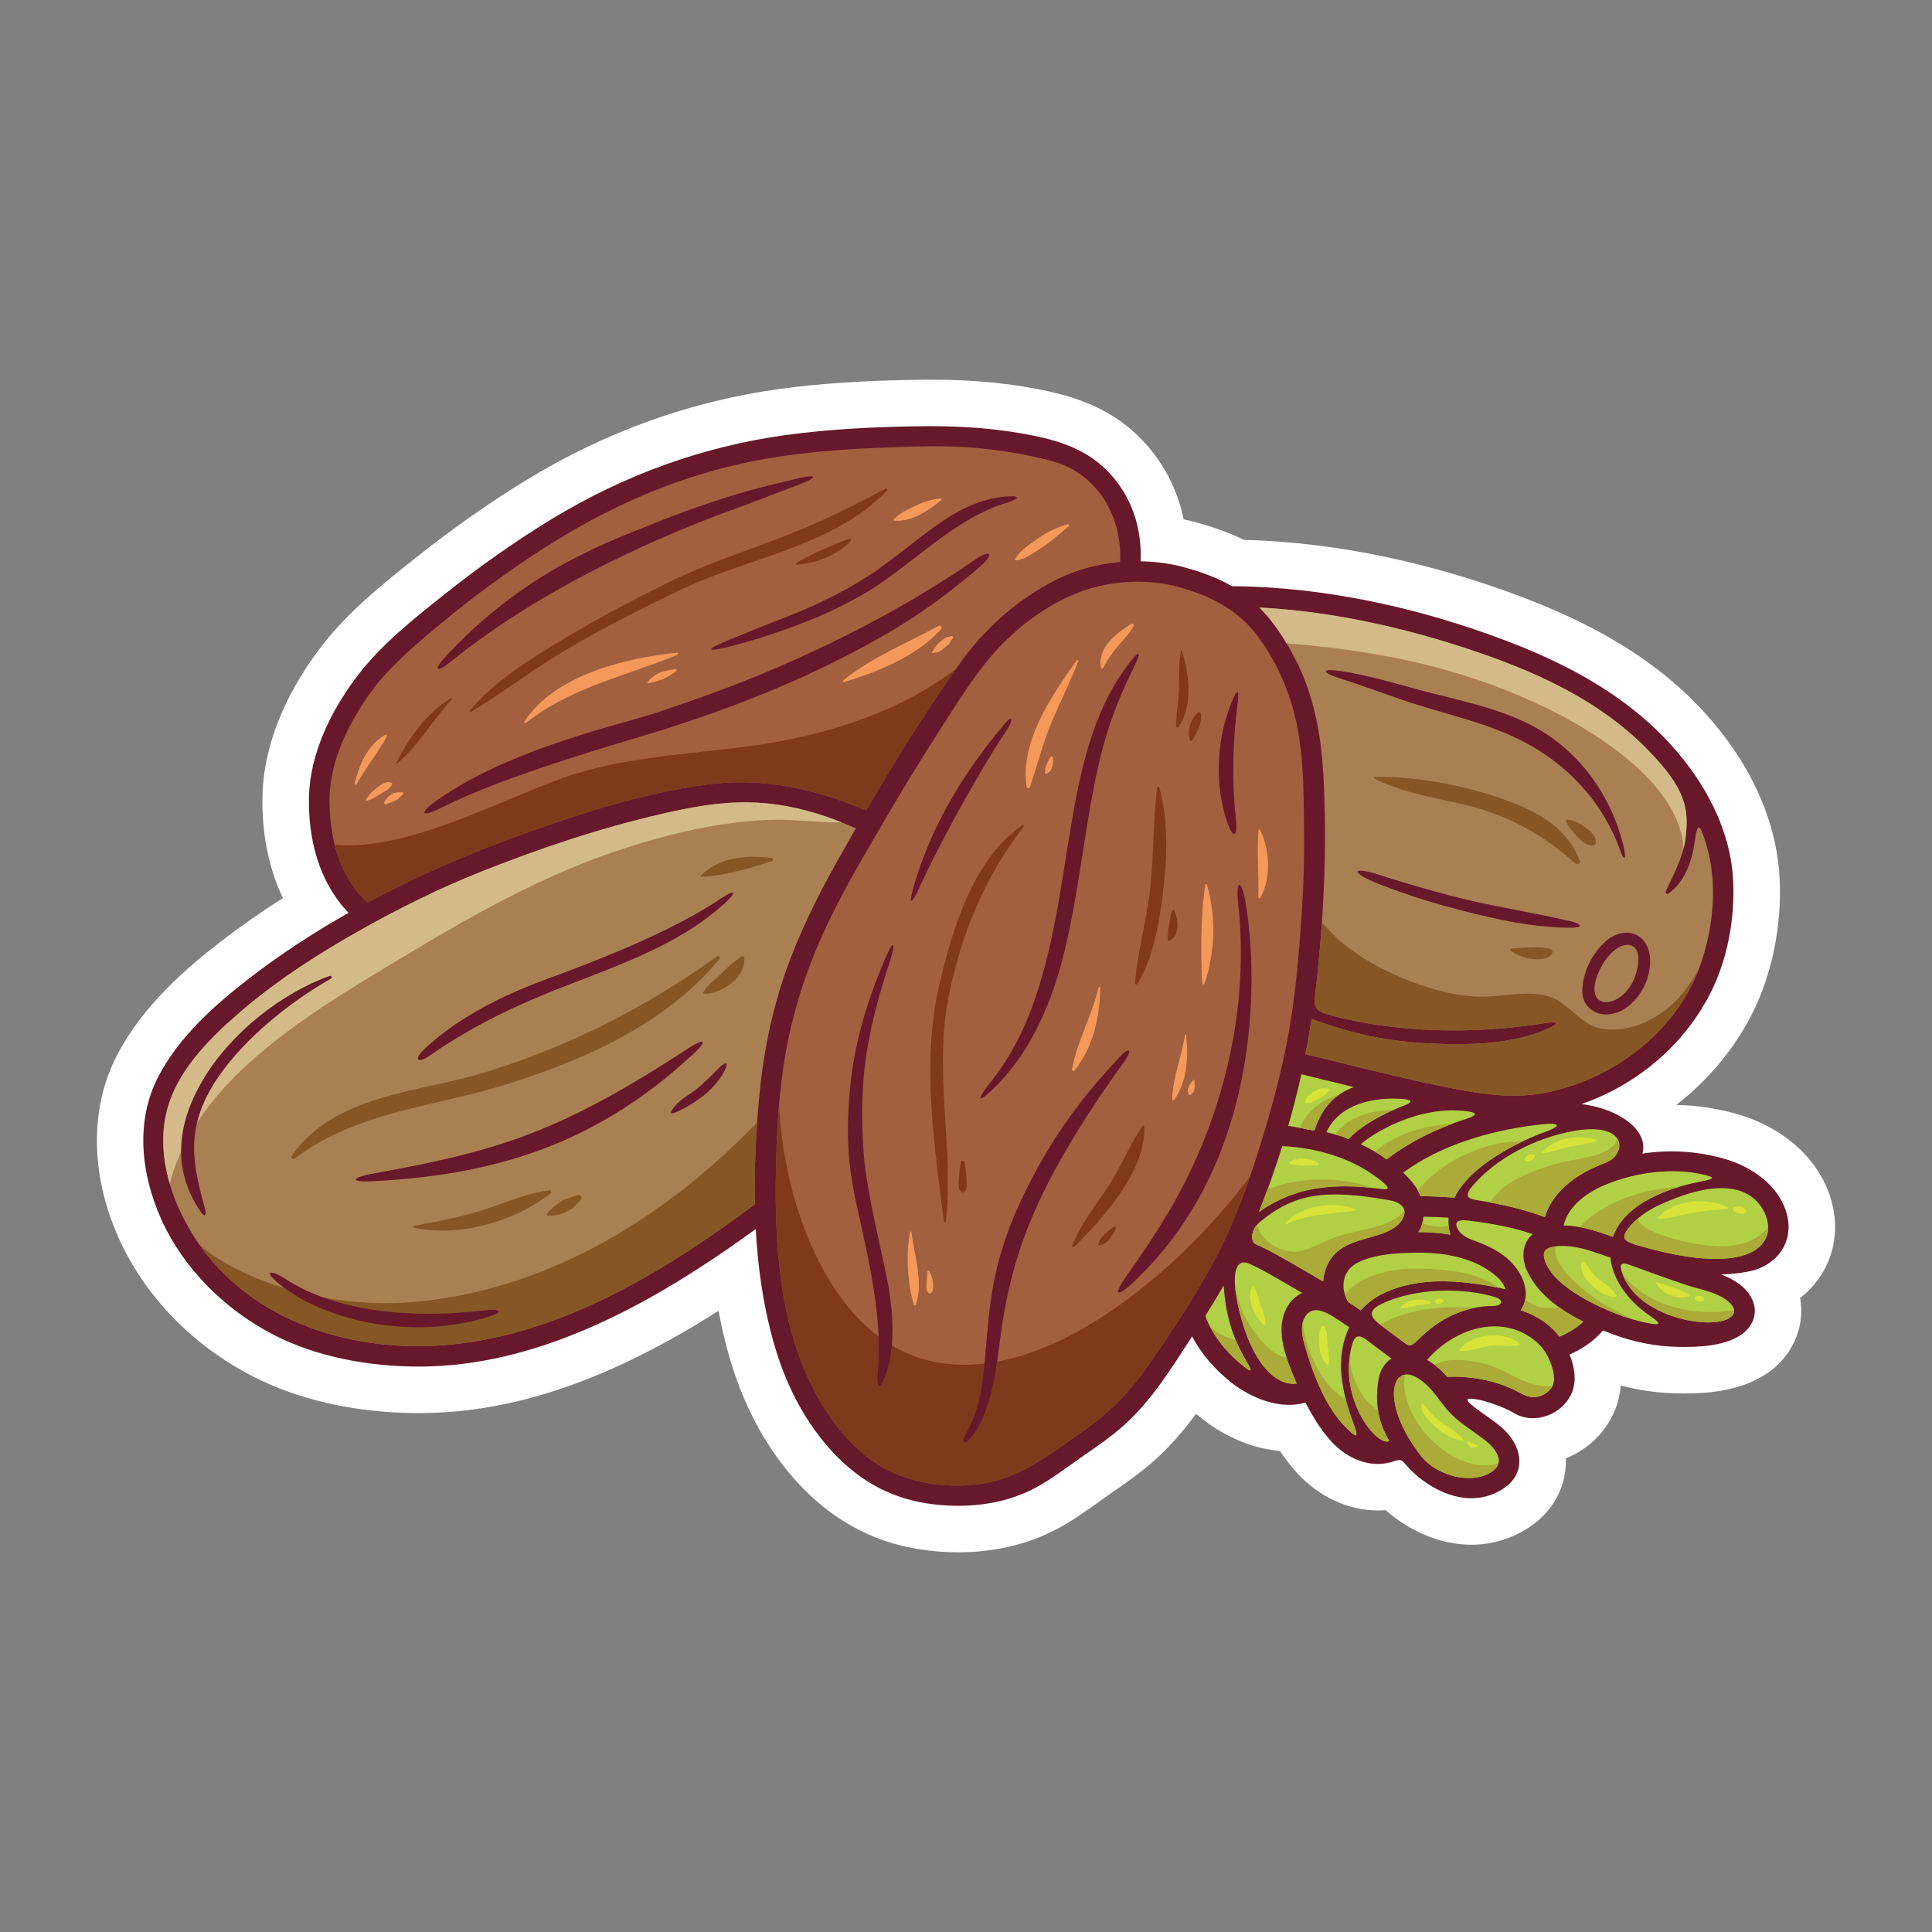 <svg id="Fruit" height="512" viewBox="0 0 992.13 992.13" width="512" xmlns="http://www.w3.org/2000/svg"><rect x="0" y="0" width="992.13" height="992.13" fill="#808080" stroke="none"/><g><path d="m128.807 706.277c30.619 16.015 63.801 19.377 86.248 19.377l1.523-.006c47.805-.324 96.646-17.086 152.404-52.51 1.41 7.545 3.102 14.855 5.092 21.991 6.994 25.091 18.271 46.627 33.523 64.009 17.863 20.359 39.627 32.635 64.689 36.486 6.607 1.016 13.275 1.529 19.822 1.529 18.442 0 35.948-4.131 50.633-11.947 7.918-4.217 14.803-9.148 21.463-13.92 2.346-1.682 4.68-3.357 7.023-4.96 6.463-4.419 13.953-9.653 21.061-15.896 8.438-7.418 15.588-15.84 21.934-24.416 1.311 1.116 2.65 2.207 4.023 3.266 11.805 9.105 25.795 14.742 39.049 15.834 2.844 4.242 5.82 8.043 8.969 11.469 11.146 12.125 26.184 19.08 41.254 19.08 1.348 0 2.689-.055 4.027-.165 12.881 11.26 28.744 17.767 44.037 17.767 5.508 0 10.916-.832 16.08-2.471 16.941-5.379 28.797-17.621 31.709-32.74.586-3.043.82-6.104.717-9.146 11.523-4.588 20.975-13.742 25.545-25.551 1.447-3.74 2.338-7.722 2.68-11.854 9.67 2.535 19.475 3.891 29.295 4.041 1.072.017 2.172.027 3.291.027 11.332 0 27.965-1 41.541-9.647 13.943-8.878 20.662-24.396 17.973-39.397 4.371-3.391 8.113-7.477 11.018-12.119 6.949-11.109 8.752-24.5 5.07-37.709-5.807-20.836-23.836-37.48-48.229-44.527-10.236-2.96-20.814-4.561-31.477-4.766 16.414-12.697 29.924-28.822 39.121-47.154 10.096-20.121 15.064-44.497 13.996-68.638-1.066-24.097-10.213-48.591-26.451-70.833-23.252-31.85-56.418-55.241-104.375-73.614-48.24-18.479-97.992-28.784-144.299-29.924-7.775-3.826-16.57-6.959-27.361-9.75-1.176-.284-2.365-.547-3.568-.794-3.326-16.12-11.141-30.704-22.918-42.361-16.822-16.646-37.467-22.079-57.27-25.469-15.514-2.657-31.432-3.894-50.098-3.894-2.395 0-4.799.021-7.213.06-27.498.44-49.715 1.934-69.92 4.696-45.621 6.238-89.242 21.881-129.652 46.495-19.096 11.634-38.414 25.199-57.418 40.315l-.529.42c-16.221 12.901-34.607 27.522-48.607 46.041-13.039 17.243-28.73 44.374-29.439 75.71-.436 19.24 3.199 37.146 10.465 52.467-11.313 7.207-22.029 14.717-32.037 22.457-17.811 13.77-39.943 32.835-53.143 58.273-14.113 27.201-13.73 61.545 1.055 94.229 13.274 29.344 37.307 54.255 67.674 70.139z" fill="#fff"/><g><path d="m139.875 685.115c23.018 12.039 50.725 16.828 76.539 16.652 57.297-.391 111.113-28.611 157.193-60.33 4.883-3.361 9.693-6.822 14.479-10.322 1.066 19.533 3.785 38.914 8.994 57.604 5.588 20.047 14.684 38.957 28.471 54.67 13.539 15.431 29.924 25.488 50.365 28.63 18.615 2.861 38.778 1.063 55.604-7.892 9.18-4.889 17.646-11.645 26.23-17.516 6.461-4.416 12.885-8.947 18.773-14.119 14.672-12.896 25.104-29.986 35.68-46.224 4.938 9.431 12.215 17.61 20.633 24.103 10.111 7.803 24.787 13.67 37.588 9.87 3.684 7.267 7.994 14.272 13.422 20.179 7.961 8.66 19.803 13.746 31.066 10.244 4.559-1.422 4.572-1.295 6.959 1.447 10.027 11.521 27.025 20.852 42.564 15.921 6.82-2.166 14.037-6.991 15.484-14.497 1.414-7.344-2.371-14.387-7.553-19.354-5.141-4.928-11.506-8.318-16.904-12.92-1.957-1.668-4.555-4.24 4.695-2.293 3.057.643 11.354 3.123 17.447 6.744 10.404 6.179 25.244.681 29.754-10.977 2.236-5.775 1.256-12.811-1.346-19.17 2.699-1.152 5.307-2.545 7.717-4.127 3.49-2.289 6.777-5.01 9.449-8.236 1.285.525 2.564 1.035 3.828 1.523 11.182 4.314 22.965 6.754 34.969 6.939 10.061.156 22.865-.301 31.635-5.885 6.418-4.088 9.529-11.408 6.16-18.557-3.025-6.419-9.416-10.301-15.922-12.736 4.531-.18 9.068-.61 13.611-1.441 14.686-2.686 24.211-14.941 20.033-29.938-4.039-14.492-18.1-24.02-31.852-27.994-13.852-4.004-28.188-4.844-42.248-2.711.084-.323.211-.621.273-.955 1.09-5.742-2.107-10.969-6.387-14.518-6.99-5.799-15.977-8.779-25.117-9.973 28.357-9.852 52.789-30.277 66.404-57.415 8.59-17.122 12.33-37.786 11.484-56.874-.93-21.006-9.598-40.98-21.883-57.807-23.434-32.103-57.156-51.422-93.629-65.395-44.836-17.176-93.723-28.071-141.877-28.439-.018-.01-.035-.024-.055-.035-8.324-4.771-17.521-7.886-26.775-10.282-6.516-1.569-13.299-2.333-20.119-2.462.855-17.449-4.908-34.398-17.574-46.936-12.268-12.141-27.943-16.071-44.5-18.905-17.674-3.026-35.006-3.781-52.899-3.495-22.418.36-44.836 1.439-67.066 4.48-43 5.878-83.43 20.67-120.463 43.229-19.135 11.656-37.449 24.667-54.979 38.61-15.891 12.639-32.637 25.883-44.953 42.174-13.246 17.52-24.105 39.512-24.611 61.847-.492 21.698 5.133 43.704 20.336 59.507-17.832 10.09-35.014 21.271-51.178 33.769-17.893 13.836-35.984 30.016-46.551 50.379-11.957 23.045-8.813 50.338 1.615 73.389 11.429 25.258 32.532 46.027 56.987 58.82z" fill="#68182b"/><g fill="#b1d045"><path d="m638.995 701.922c-8.631-6.75-16.311-15.787-20.053-26.195 3.25-5.154 6.424-10.35 9.447-15.629.445 6.836 1.465 13.623 3.402 20.219 1.83 6.23 4.439 12.107 7.652 17.648 2.544 4.394 4.824 8.086-.448 3.957z"/><path d="m637.614 677.689c-6.082-21.683-3.891-32.059 3.73-28.795 5.662 2.426 11.094 5.681 16.516 8.758 3.611 2.049 7.184 4.182 10.768 6.297-3.398 1.637-6.191 4.391-7.982 7.836-5.959 11.462-.178 25.713 4.338 36.68.271.658.592 1.318.871 1.979-8.272 1.486-20.942-6.726-28.241-32.755z"/><path d="m758.396 648.953c4.279 1.959 13.289 7.332 14.676 13.113-20.322-4.537-43.775-7.137-62.988 2.232-4.551 2.219-8.271 5.177-11.342 8.594-2.084-1.465-4.207-2.846-6.334-4.221-4.383-7.104-3.129-16.256 4.721-20.234 8.875-4.501 20.699-5.039 30.463-5.156 10.47-.129 21.202 1.282 30.804 5.672z"/><path d="m728.308 632.746c.156-.242.348-.453.494-.707 1.295-2.262 1.965-4.715 2.188-7.22 4.273.05 8.572.2 12.896.495-.24 2.975.088 5.895.881 8.707-5.225-.867-10.516-1.271-15.695-1.281-.249 0-.516.006-.764.006z"/><path d="m729.47 614.287c-1.76-4.654-5.141-8.639-8.916-12.102 18.91-14.021 44.084-21.373 66.928-24.304 2.27-.29 4.543-.536 6.816-.714 7.221-.555 6.678 1.372-.34 3.92-7.643 2.773-15.033 6.209-21.98 10.307-9.434 5.563-20.004 13.371-25.131 23.65-5.807-.483-11.608-.724-17.377-.757z"/><path d="m753.089 574.513c-14.902 4.749-29.084 11.63-41.01 20.868-4.217-3.057-8.627-5.629-13.285-7.783 4.771-4.434 28.393-20.158 54.254-16.984 6.986.855 4.322 2.532.041 3.899z"/><path d="m721.765 567.41c-2.627.991-5.219 2.088-7.768 3.285-7.586 3.566-15.723 8.036-21.5 14.277-3.658-1.723-8.439-2.844-11.359-3.588 6.648-14.459 24.451-18.313 39.811-16.97 5.226.453 3.421 2.015.816 2.996z"/><path d="m695.157 558.254c-10.736 4.1-16.674 11.482-20.184 22.363-2.723-.408-10.713-2.205-13.447-2.408 2.496-8.785 4.793-17.633 6.76-26.547 8.979 2.16 17.941 4.379 26.91 6.58-.013.004-.025.008-.039.012z"/><path d="m709.651 606.678c5.893 4.831 1.688 4.173-1.857 3.713-10.299-1.336-20.689-1.747-31.021-.213-11.146 1.654-21.348 5.871-30.262 12.148 4.41-11.039 8.404-22.307 11.951-33.756 18.307.817 36.986 6.442 51.189 18.108z"/><path d="m647.239 627.309c17.734-14.66 33.783-16.623 65.822-11.059 11.457 1.986 8.77 9.188 4.594 12.901-7.402 6.583-20.918 6.056-29.9 12.767-5.145 3.846-7.83 9.859-8.322 16.121-5.658-3.238-11.23-6.641-16.898-9.842-5.512-3.121-11.279-6.49-17.277-9.062-3.3-1.412-3.511-7.287 1.981-11.826z"/><path d="m691.995 733.862c-7.76-7.36-15.23-19.985-21.492-41.274-1.586-5.392-3.539-12.498.379-17.396 3.672-4.588 9.729-1.551 13.691.906 2.809 1.742 5.568 3.588 8.295 5.494-3.619 7.529-4.895 16.303-3.941 25.238.857 8.034 2.979 15.828 5.82 23.369 3.373 8.959 1.873 8.053-2.752 3.663z"/><path d="m709.741 732.334c1.008 2.656 2.281 5.204 3.666 7.693-6.238 3.094-26.662-21.852-19.127-49.354 1.613-5.902 4.178-5.041 7.898-2.278 4.127 3.073 8.225 6.179 12.33 9.224-3.264 2.176-5.531 5.686-6.418 9.742-1.577 8.377-1.4 16.93 1.651 24.973z"/><path d="m710.663 681.682c-4.607-3.462-10.807-7.545-1.07-12.158 17.684-8.368 42.084-8.34 58.232-3.424 4.787 1.457 3.525 4.621-1.238 4.578-1.852-.012-3.697.08-5.535.304-12.492 1.53-23.279 7.63-31.994 16.2-4.98 4.89-4.963 4.544-9.682 1.041-2.908-2.157-5.805-4.35-8.713-6.541z"/><path d="m759.921 737.559c3.732 2.699 7.898 5.891 9.398 10.441 1.488 4.51-1.918 7.484-6.031 9.27-10.965 4.76-26.664-.795-33.377-9.375-20.184-25.803-16-46.211-4.156-41.375 2.236.913 4.32 2.404 6.117 3.992 5.291 4.676 8.563 10.931 13.561 15.838 4.367 4.293 9.543 7.636 14.488 11.209z"/><path d="m797.521 711.119c-1.377 3.449-5.088 5.779-8.678 6.264-4.686.629-8.014-2.197-12.021-4.037-10.332-4.738-22.27-6.795-33.658-6.303-1.203-1.39-2.447-2.745-3.842-3.977-1.963-1.734-4.146-3.387-6.486-4.717 13.529-15.801 37.879-24.303 55.584-9.746 3.043 2.499 5.461 5.631 7.027 9.256 1.548 3.586 3.609 9.409 2.074 13.26z"/><path d="m813.021 678.709c-.816.779-1.68 1.502-2.557 2.209-.266.191-.529.389-.795.576-.504.355-1.018.701-1.535 1.035-1.953 1.263-3.998 2.379-6.117 3.336-.186.084-1.053.432-.209.102.84-.328-.012.004-.199.08-.277.111-.561.209-.84.314-1.027-1.352-2.102-2.6-3.209-3.68-4.699-4.579-10.447-7.857-16.631-9.832 6.697-9.917-.652-22.631-9.838-28.871-4.092-2.783-8.561-4.943-13.23-6.604-2.486-.881-7.055-2.322-9.148-6.039-1.832-3.254-1.211-5.354 5.594-4.518 10.986 1.348 23.016 3.488 32.74 6.932-4.426 3.777-5.707 9.635-3.986 15.781.057.412.158.838.34 1.287 5.227 12.99 17.076 21.604 29.66 27.85-.015.014-.025.03-.04.042z"/><path d="m845.78 679.35c-4.123-.836-8.191-1.963-12.182-3.376-7.959-2.813-15.709-6.339-22.898-10.774-6.709-4.141-14.098-9.605-17.146-17.18-1.701-4.912-.58-7.045 4.592-7.887 5.814-.945 12.129.268 17.691 1.959 3.746 1.139 7.455 2.404 11.156 3.695.893 9.395 6.662 18.434 14.023 24.982 2.201 1.956 4.521 3.754 6.938 5.412 6.518 4.476 3.215 4.257-2.174 3.169z"/><path d="m887.177 668.059c3.203 2.596 5.053 5.901 1.121 8.629-9.389 6.514-47.551.031-55.318-23.055-1.348-4.006-.955-5.854 3.842-4.096 9.83 3.602 20.58 7.545 30.115 10.639 6.664 2.164 14.662 3.363 20.24 7.883z"/><path d="m905.397 621.301c2.232 3.942 3.51 8.959 1.893 13.369-4.955 13.529-28.961 15.649-64.809 5.239-7.168-2.081-11.025-3.135-6.201-9.265 3.867-4.914 9.736-9.043 15.623-11.762 30.733-14.2 46.782-9.437 53.494 2.419z"/><path d="m874.485 603.11c6.957 1.549 5.518 2.347-.637 3.536-6.746 1.3-13.373 3.111-19.721 5.693-8.838 3.592-17.51 8.732-22.904 16.828-1.307 1.958-2.268 3.959-2.969 5.981-3.523-1.275-7.057-2.497-10.635-3.511-4.547-1.291-9.637-2.262-14.658-2.352 2.512-10.578 12.867-17.525 22.711-21.408 15.022-5.924 32.975-8.299 48.813-4.767z"/><path d="m830.931 591.18c-2.404 5.48-6.949 5.856-12.561 8.467-11.326 5.271-21.467 13.605-25.082 25.344-10.172-3.781-22.299-6.684-33.686-8.496-5.063-.803-8.572-1.498-3.279-7.68 11.637-13.597 31.658-24.633 52.75-28.197 18.694-3.159 24.664 4.177 21.858 10.562z"/></g><path d="m751.798 332.573c34.459 11.23 68.879 26.201 94.498 52.592 19.18 19.761 21.365 29.858 19.143 46.003-1.334 9.685-6.08 17.808-10.008 26.574-.316.703.385 1.695 1.17 1.17 8.652-5.777 12.338-16.879 13.689-26.75 1.432-10.468 2.666-8.267 4.914-1.671.596 1.743 1.133 3.506 1.615 5.289 4.932 18.284 3.072 39.014-2.668 56.946-11.391 35.576-44.119 60.883-79.963 68.301-19.266 3.986-38.869-.113-57.814-4.063-22.139-4.615-44.02-10.355-66.004-15.631 1.184-6.031 2.254-12.07 3.188-18.117 2.273.938 4.639 1.695 6.936 2.473 5.666 1.914 11.408 3.596 17.213 5.031 11.283 2.793 22.902 4.377 34.502 5.012 20.273 1.109 44.064.959 63.121-7.686 5.453-2.475 4.914-3.722-1.035-2.771-53.711 8.578-93.172.844-110.473-3.737-8.85-2.345-9.248-4.403-8.348-11.659.338-2.725.65-5.449.936-8.17 3.596-34.474 5.107-69.5 3.143-104.139-1.178-20.765-4.9-40.802-14.516-59.395-4.971-9.616-10.813-18.673-18.281-26.197 35.671 1.864 71.198 9.565 105.042 20.595z" fill="#aa8053"/><path d="m603.036 300.867c16.41 4.249 31.508 11.115 42.063 24.84 11.277 14.668 18.533 32.398 21.637 50.545 2.775 16.211 2.725 32.689 2.934 49.083.178 14.11-.176 28.159-1.1 42.243-1.537 23.472-3.523 46.828-8.148 69.924-3.945 19.697-9.471 39.01-15.646 58.113-6 18.551-12.926 36.629-22.314 53.754-10.348 18.868-22.381 37.137-34.855 54.657-9.174 12.882-20.066 23.073-33.037 32.028-15.18 10.482-29.469 22.113-48.053 25.463-17.801 3.209-38.032.844-53.823-8.297-16.539-9.576-29.086-27.193-37.08-44.188-16.73-35.584-18.094-76.922-16.979-115.51.6-20.714 2.184-41.402 6.551-61.699 4.346-20.192 11.262-39.678 20.201-58.282 8.721-18.151 19.014-35.484 29.184-52.848 9.24-15.776 18.697-31.379 28.631-46.733 9.984-15.434 19.768-31.79 32.977-44.723 15.311-14.986 34.586-26.857 56.082-29.708 10.205-1.352 20.756-1.075 30.775 1.338z" fill="#a2603f"/><path d="m169.213 412.382c-.422-19.193 8.225-37.841 18.734-53.466 10.367-15.415 25.023-27.528 39.207-39.306 16.463-13.675 33.795-26.334 51.803-37.901 33.611-21.597 69.785-37.598 109.16-45.165 20.084-3.86 40.486-5.638 60.902-6.493 18.059-.755 36.383-1.625 54.407.164 9.037.896 18.047 2.25 26.922 4.184 7.15 1.56 14.92 3.218 21.246 7.068 16.787 10.212 24.486 28.299 23.605 47.131-11.594 1.036-23.01 4.095-33.193 9.291-19.785 10.098-36.332 24.858-49.182 42.896-17.271 24.241-33.043 49.654-48.041 75.435-26.621-11.41-53.65-17.278-82.887-13.214-32.742 4.55-65.021 15.057-96 26.273-26.373 9.55-52.377 20.874-77.252 34.219-14.31-13.527-19.005-31.912-19.431-51.116z" fill="#a2603f"/><path d="m86.667 566.963c6.238-19.256 22.207-34.877 37.174-47.711 19.096-16.373 40.518-30.03 62.424-42.302 19.367-10.849 39.383-20.749 60-29.001 30.299-12.13 61.533-22.579 93.346-29.951 14.568-3.376 29.289-6.154 44.303-5.981 13.777.158 27.242 2.843 40.256 7.291 5.211 1.779 10.301 3.867 15.348 6.059-3.172 5.53-6.324 11.072-9.441 16.622-10.322 18.385-19.75 37.309-26.693 57.25-7.365 21.162-11.688 43.225-13.66 65.524-1.563 17.659-2.471 35.698-2.117 53.706-44.234 32.947-94.781 64.156-150.428 71.363-48.963 6.341-103.461-7.654-133.641-49.088-14.811-20.328-24.961-48.795-16.871-73.781z" fill="#aa8053"/><path d="m691.995 733.862c4.625 4.39 6.125 5.296 2.752-3.663-1.432-3.799-2.676-7.662-3.674-11.59-11.99-6.337-20.232-24.787-22.197-38.916-.828 4.207.48 8.994 1.627 12.895 6.262 21.289 13.732 33.914 21.492 41.274z" fill="#abab38"/><path d="m708.806 680.283c.619.477 1.252.943 1.857 1.398 2.908 2.191 5.805 4.385 8.713 6.541 4.719 3.503 4.701 3.849 9.682-1.041 7.875-7.744 17.455-13.436 28.443-15.596-16.902-1.233-35.191.601-48.695 8.698z" fill="#abab38"/><path d="m732.978 737.195c-7.139-7.719-13.555-20.397-11.549-31.266-8.188 1.406-8.973 19.651 8.482 41.965 6.713 8.58 22.412 14.135 33.377 9.375 2.973-1.289 5.547-3.213 6.201-5.876-13.201 4.068-26.812-3.707-36.511-14.198z" fill="#abab38"/><path d="m698.741 672.893c3.07-3.417 6.791-6.375 11.342-8.594 18.135-8.844 40.045-7.021 59.537-2.973-10.467-8.193-27.477-9.504-39.656-9.861-13.52-.396-30.098 2.391-39.348 13.054.42 1.421.973 2.826 1.791 4.153 2.127 1.375 4.25 2.756 6.334 4.221z" fill="#abab38"/><path d="m728.308 632.746c.248 0 .516-.006.764-.006 5.18.011 10.471.414 15.695 1.281-.418-1.49-.686-3.013-.83-4.555-2.539.779-5.168.655-8.016.258-1.738-.244-3.682-.912-5.588-1.395-.361 1.273-.852 2.52-1.531 3.709-.147.255-.338.466-.494.708z" fill="#abab38"/><path d="m713.407 740.027c-1.385-2.489-2.658-5.037-3.666-7.693-.979-2.584-1.635-5.223-2.059-7.889-8.947-6.201-14.049-16.674-14.604-27.594-3.276 24.928 14.562 46.036 20.329 43.176z" fill="#abab38"/><path d="m637.614 677.689c7.299 26.028 19.969 34.24 28.24 32.754-.279-.66-.6-1.32-.871-1.979-1.445-3.509-3.016-7.357-4.295-11.34-6.764-.95-12.668-7.924-16.625-13.244-5.225-7.029-8.111-14.799-9.799-23.004.383 4.478 1.469 10.101 3.35 16.813z" fill="#abab38"/><path d="m621.411 681.274c4.152 8.071 10.531 15.131 17.584 20.647 5.271 4.129 2.992.438.449-3.957-1.861-3.211-3.494-6.55-4.914-9.99-1.982-.438-3.951-.955-5.947-1.881-2.676-1.241-4.973-2.964-7.172-4.819z" fill="#abab38"/><path d="m645.257 639.136c5.998 2.571 11.766 5.94 17.277 9.062 5.668 3.201 11.24 6.604 16.898 9.842.492-6.262 3.178-12.275 8.322-16.121 8.982-6.711 22.498-6.184 29.9-12.767 2.139-1.903 3.873-4.719 3.529-7.282-7.463 8.916-24.469 9.512-34.613 13.199-5.943 2.164-11.426 5.304-17.516 7.115-8.916 2.654-21.379-3.816-23.514-13.219-3.686 4.21-3.193 8.924-.283 10.171z" fill="#abab38"/><path d="m646.511 622.326c8.914-6.277 19.115-10.494 30.262-12.148 9.387-1.395 18.814-1.137 28.186-.086-2.338-.813-4.674-1.668-6.887-2.201-5.949-1.43-11.951-2.041-18.061-2.178-9.729-.223-19.883 1.531-29.123 4.994-1.432 3.887-2.844 7.785-4.377 11.619z" fill="#abab38"/><path d="m674.974 580.617c2.605-8.077 6.559-14.217 12.813-18.526-8.789 2.413-17.377 9.087-20.217 17.114 2.9.563 5.927 1.191 7.404 1.412z" fill="#abab38"/><path d="m685.687 582.578c2.271.635 4.711 1.406 6.811 2.395 5.777-6.241 13.914-10.711 21.5-14.277.607-.287 1.238-.508 1.852-.784-11.083.041-24.378 3.822-30.163 12.666z" fill="#abab38"/><path d="m712.079 595.381c10-7.747 21.625-13.742 33.895-18.307-14.287.811-29.277 5.127-39.887 14.395 2.037 1.211 4.041 2.498 5.992 3.912z" fill="#abab38"/><path d="m728.081 611.373c.52.946 1.008 1.906 1.389 2.914 5.77.033 11.57.273 17.377.758 5.127-10.279 15.697-18.087 25.131-23.65 3.221-1.9 6.547-3.643 9.939-5.258-19.346-.444-41.852 10.129-53.836 25.236z" fill="#abab38"/><path d="m774.552 705.248c-5.502-3.079-10.932-4.814-17.113-5.975-6.301-1.186-14.846-1.768-20.842 1.588.941.709 1.861 1.443 2.725 2.205 1.395 1.231 2.639 2.587 3.842 3.977 11.389-.492 23.326 1.564 33.658 6.303 4.008 1.84 7.336 4.666 12.021 4.037 3.316-.447 6.652-2.516 8.24-5.543-7.336.541-14.713-2.217-22.531-6.592z" fill="#abab38"/><path d="m811.06 630.131c2.258.402 4.471.914 6.561 1.508 3.578 1.014 7.111 2.235 10.635 3.511.701-2.022 1.662-4.023 2.969-5.981 5.395-8.096 14.066-13.236 22.904-16.828 2.66-1.082 5.379-2.002 8.127-2.832-18.542.895-38.3 7.436-51.196 20.622z" fill="#abab38"/><path d="m833.519 654.873c8.721 22.043 45.568 28.207 54.779 21.814 1.766-1.227 2.322-2.566 2.156-3.908-20.365 3.342-43.512-1.664-56.935-17.906z" fill="#abab38"/><path d="m785.728 602.229c-7.9 3.287-16.197 7.787-20.406 15.299 9.645 1.809 19.479 4.307 27.967 7.463 3.615-11.738 13.756-20.072 25.082-25.344 5.611-2.61 10.156-2.986 12.561-8.467.949-2.158.865-4.414-.342-6.348-2.602 7.619-15.104 9.545-22.381 10.816-7.796 1.36-15.175 3.54-22.481 6.581z" fill="#abab38"/><path d="m839.321 677.777c-6.043-2.633-11.865-5.785-17.246-9.043-5.35-3.234-26.016-18.42-23.234-28.652-.229.031-.467.014-.695.051-5.172.842-6.293 2.975-4.592 7.887 3.049 7.574 10.438 13.039 17.146 17.18 7.189 4.436 14.939 7.961 22.898 10.774 1.891.669 3.799 1.262 5.723 1.803z" fill="#abab38"/><path d="m907.29 634.67c.545-1.486.738-3.045.699-4.605-9.066 11.383-24.43 10.91-38.182 8.504-2.533-.443-27.242-5.274-28.717-12.756-1.775 1.51-3.445 3.1-4.811 4.832-4.824 6.13-.967 7.184 6.201 9.265 35.849 10.409 59.855 8.289 64.81-5.24z" fill="#abab38"/><path d="m783.269 667.137c-.355 1.961-1.105 3.884-2.34 5.713 6.184 1.975 11.932 5.253 16.631 9.832 1.107 1.08 2.182 2.328 3.209 3.68.279-.105.563-.203.84-.314.188-.076 1.039-.408.199-.08-.844.33.023-.018.209-.102 2.119-.957 4.164-2.073 6.117-3.336.518-.334 1.031-.68 1.535-1.035.266-.188.529-.385.795-.576.877-.707 1.74-1.43 2.557-2.209.016-.012.025-.028.039-.041-4.332-2.148-8.555-4.607-12.471-7.4-6.307 1.237-12.83.028-17.32-4.132z" fill="#abab38"/><path d="m660.118 628.236c-.18.225.039.502.301.389 11.434-5.039 23.398-5.365 35.555-6.891.332-.041.609-.564.201-.736-10.61-4.477-28.535-2.084-36.057 7.238z" fill="#d7e338"/><path d="m676.687 598.434c.547-.023.775-.752.281-1.043-4.602-2.721-10.352-3.734-14.887-.402-.188.139-.184.439.066.511 4.704 1.357 9.682 1.135 14.54.934z" fill="#d7e338"/><path d="m643.976 660.324c-.141-.309-.648-.294-.795 0-3.326 6.695.918 15.48 5.824 20.201.305.297.893.1.869-.359-.188-3.713-1.236-6.57-2.543-10.014-1.227-3.24-1.91-6.683-3.355-9.828z" fill="#d7e338"/><path d="m679.976 681.057c-.213-.25-.57-.182-.789 0-2.443 1.99-1.881 6.416-1.74 9.233.197 3.962 1.033 7.755 3.977 10.534.281.265.9.199.963-.256.465-3.324-.182-6.27-.627-9.561-.406-2.993.28-7.536-1.784-9.95z" fill="#d7e338"/><path d="m734.46 668.518c-4.5-2.264-12.084-1.346-15.248 2.834-.127.171.049.391.229.396 2.439.1 4.783-.645 7.156-1.127 2.572-.521 5.191-.619 7.754-1.263.373-.094.468-.663.109-.84z" fill="#d7e338"/><path d="m741.269 668.24c.146-.172.166-.412 0-.58-.955-.969-2.084-.896-3.314-.494-.57.188-1.486.893-1.133 1.602.769 1.541 3.65.408 4.447-.528z" fill="#d7e338"/><path d="m851.659 625.299c-.166.205-.074.526.219.533 4.906.092 9.711-1.531 14.475-2.535 6.535-1.377 13.889-1.943 20.566-2.396.484-.033.768-.728.266-.98-10.067-5.081-28.002-4.136-35.526 5.378z" fill="#d7e338"/><path d="m890.583 620.016c-.848.414-.678 1.58 0 2.035 1.785 1.199 3.961 1.623 5.939.736.225-.102.32-.412.258-.631-.777-2.693-3.896-3.263-6.197-2.14z" fill="#d7e338"/><path d="m821.298 657.096c-1.535-1.258-2.996-2.723-4.193-4.307-1.178-1.559-2.07-3.404-3.527-4.719-.477-.43-1.207-.248-1.402.371-1.32 4.164 2.262 8.666 5.045 11.383 3.445 3.365 7.256 6.074 12.158 6.13.443.005.707-.491.498-.866-2.114-3.754-5.323-5.325-8.579-7.992z" fill="#d7e338"/><path d="m850.675 658.324c-.268-.105-.477.244-.352.461 3.201 5.611 10.572 8.762 16.777 7.006.385-.108.389-.57.102-.783-4.824-3.57-10.994-4.472-16.527-6.684z" fill="#d7e338"/><path d="m870.421 666.415c-.104.134-.086.362 0 .497.914 1.506 3.336 2.031 4.631.746.121-.123.18-.316.127-.482-.631-2.012-3.526-2.389-4.758-.761z" fill="#d7e338"/><path d="m749.388 693.186c-.154.215.059.449.27.472 4.447.476 8.986-1.372 13.354-2.19 5.582-1.045 11.244.162 16.863-.438.463-.05.807-.606.406-.983-7.389-6.922-24.899-5.217-30.893 3.139z" fill="#d7e338"/><path d="m740.376 730.582c-2.055-1.459-3.881-3.227-5.646-5.016-1.512-1.534-2.473-3.514-4.254-4.762-.111-.078-.281.002-.313.127-1.074 4.219 3.314 8.572 6.148 11.105 4.066 3.635 9.014 6.984 14.504 7.736.48.066.779-.406.465-.797-2.941-3.647-7.142-5.721-10.904-8.393z" fill="#d7e338"/><path d="m754.103 740.145c-.461-.336-.938.291-.721.719 1.047 2.072 3.082 3.662 5.246 1.955.172-.137.15-.442 0-.58-1.348-1.253-3.096-1.055-4.525-2.094z" fill="#d7e338"/><path d="m819.858 585.213c-8.475-2.676-21.77-1.051-27.68 6.318-.162.199-.088.589.232.563 4.053-.334 8.041-1.834 11.975-2.844 5.119-1.314 10.354-1.744 15.473-3.148.452-.123.426-.753 0-.889z" fill="#d7e338"/><path d="m787.741 592.817c-1.771-.63-3.686.524-4.641 2.017-.457.713.164 1.447.877 1.529 1.879.217 4.158-.915 4.188-2.99.004-.269-.182-.469-.424-.556z" fill="#d7e338"/><path d="m675.935 564.77c1.135-.682 2.338-1.227 3.498-1.857 1.295-.707 2.137-1.848 3.057-2.955.227-.273.156-.688-.211-.797-3.043-.906-5.176-.076-7.801 1.564-1.803 1.125-4.424 2.896-4.244 5.324.014.16.1.283.254.332 1.874.603 3.9-.684 5.447-1.611z" fill="#d7e338"/><path d="m678.825 473.634c-.639 9.386-1.443 18.751-2.416 28.075-.285 2.721-.598 5.445-.936 8.17-.9 7.256-.502 9.314 8.348 11.659 17.301 4.581 56.762 12.315 110.473 3.737 5.949-.95 6.488.297 1.035 2.771-19.057 8.645-42.848 8.795-63.121 7.686-11.6-.635-23.219-2.219-34.502-5.012-5.805-1.436-11.547-3.117-17.213-5.031-2.297-.777-4.662-1.535-6.936-2.473-.934 6.047-2.004 12.086-3.188 18.117 21.984 5.275 43.865 11.016 66.004 15.631 18.945 3.949 38.549 8.049 57.814 4.063 34.191-7.076 65.502-30.453 78.209-63.473-2.465 4.518-5.299 8.838-8.613 12.857-9.854 11.951-26.572 20.869-42.207 17.646-10.346-2.133-16.367-13.762-26.844-16.588-9.98-2.689-21.342.002-31.469.307-15.305.461-31.189-4.381-45.092-10.383-15.147-6.538-29.111-15.503-39.346-27.759z" fill="#865725"/><path d="m388.813 576.404c-46.488 48.103-105.344 84.74-172.363 91.833-32.98 3.489-68.404-2.487-97.781-18.028-5.822-3.082-11.105-6.613-15.865-10.516.248.348.484.709.732 1.051 30.18 41.434 84.678 55.429 133.641 49.088 55.646-7.207 106.193-38.416 150.428-71.363-.276-14.069.231-28.153 1.208-42.065z" fill="#865725"/><path d="m368.194 491.146c-36.865 26.331-76.16 46.389-119.52 59.641-33.945 10.378-76.645 11.01-98.938 42.799-.604.863.621 2.146 1.486 1.486 32.23-24.615 72.572-26.678 109.922-38.561 40.551-12.9 80.383-30.682 108.215-63.853.657-.781-.218-2.19-1.165-1.512z" fill="#865725"/><path d="m380.831 491.146c-3.625 2.563-6.977 5.204-10.047 8.43-3.189 3.351-7.449 6.086-9.775 10.131-.143.244.045.493.299.52 4.865.508 10.008-2.215 13.85-4.982 4.504-3.245 7.074-7.699 7.123-13.267.005-.685-.841-1.261-1.45-.832z" fill="#865725"/><path d="m767.683 408.962c-19.324-6.358-41.629-10.298-61.994-10.008-.332.005-.484.478-.174.645 15.795 8.452 34.801 10.312 51.9 15.059 19.738 5.481 36.377 15.086 51.561 28.8.943.854 2.83.043 2.309-1.346-7.071-18.867-25.374-27.152-43.602-33.15z" fill="#865725"/><path d="m814.274 424.987c-2.727-2.01-6.145-3.964-9.588-4.163-.369-.021-.695.396-.572.751 1.09 3.104 3.479 5.327 5.592 7.75 2.318 2.664 5.252 5.31 8.953 4.7.322-.054.693-.415.742-.742.577-3.865-2.254-6.175-5.127-8.296z" fill="#865725"/><path d="m776.251 487.099c-.689-.021-.875.899-.338 1.242 3.963 2.522 7.619 4.055 12.395 4.261 2.893.125 7.82-.278 8.881-3.528 1.439-4.4-18.932-1.914-20.938-1.975z" fill="#865725"/><path d="m282.321 611.198c-11.688 1.517-21.951 6.124-33.08 9.772-12.027 3.943-24.146 6.221-36.561 8.496-.484.088-.461.845 0 .949 22.824 5.198 52.277-3.293 70.232-17.786.546-.438.118-1.524-.591-1.431z" fill="#865725"/><path d="m296.657 613.723c-2.975 1.105-5.725 1.439-8.465 3.225-2.746 1.787-5.23 3.742-7.326 6.273-.326.395-.109.92.4.969 3.047.293 6.061-.3 8.834-1.598 1.51-.707 2.865-1.404 4.195-2.417 1.479-1.128 2.465-2.668 3.852-3.896 1.119-.99-.055-3.091-1.49-2.556z" fill="#865725"/><path d="m396.061 440.587c-12.764-1.559-26.412-.582-36.104 8.969-.254.249-.074.732.297.716 12.346-.565 24.34-4.396 36.029-8.037.962-.298.684-1.537-.222-1.648z" fill="#865725"/><path d="m432.28 422.34c-2.68-1.073-5.377-2.098-8.111-3.032-13.014-4.448-26.479-7.133-40.256-7.291-15.014-.173-29.734 2.605-44.303 5.981-31.813 7.372-63.047 17.821-93.346 29.951-20.617 8.252-40.633 18.152-60 29.001-21.906 12.271-43.328 25.929-62.424 42.302-14.967 12.834-30.936 28.455-37.174 47.711-4.285 13.239-3.42 27.447.516 40.912 13.277-52.188 68.861-85.709 113.514-112.685 38.768-23.418 77.643-46.059 121.043-59.912 23.08-7.368 47.279-13.011 71.539-14.205 10.949-.539 22 .714 32.932 1.207 2.031.091 4.05.082 6.07.06z" fill="#d4ba89"/><path d="m751.798 332.573c-33.844-11.03-69.371-18.731-105.043-20.595 5.404 5.445 9.938 11.71 13.924 18.392 41.457 3.235 81.691 10.602 120.523 27.32 19.707 8.484 39.264 19.171 55.686 33.077 13.361 11.317 27.027 27.385 27.557 45.241.408-1.58.766-3.181.994-4.841 2.223-16.145.037-26.242-19.143-46.003-25.619-26.39-60.039-41.36-94.498-52.591z" fill="#d4ba89"/><path d="m622.46 649.369c7.877-14.365 13.973-29.427 19.287-44.852-11.875 15.572-25.006 30.182-39.514 43.469-31.484 28.834-80.195 61.586-125.284 50.715-33.84-8.16-54.43-40.963-65.291-71.668-6.701-18.949-10.521-39.258-11.586-59.672-.738 8.697-1.186 17.426-1.439 26.162-1.115 38.588.248 79.926 16.979 115.51 7.994 16.994 20.541 34.611 37.08 44.188 15.791 9.141 36.021 11.506 53.823 8.297 18.584-3.35 32.873-14.98 48.053-25.463 12.971-8.955 23.863-19.146 33.037-32.028 12.474-17.521 24.507-35.79 34.855-54.658z" fill="#81391c"/><path d="m284.918 400.991c-25.477 9.806-49.961 21.828-76.465 28.812-11.84 3.12-24.324 5.126-36.576 3.976 2.762 11.126 7.918 21.355 16.768 29.719 24.875-13.345 50.879-24.669 77.252-34.219 30.979-11.217 63.258-21.724 96-26.273 29.236-4.064 56.266 1.804 82.887 13.214 14.443-24.827 29.641-49.291 46.168-72.72-24.197 18.412-53.447 29.415-83.33 35.767-40.663 8.639-83.448 6.61-122.704 21.724z" fill="#81391c"/><path d="m524.993 423.784c-25.18 17.346-35.682 52.818-42.43 81.063-9.58 40.111-2.816 82.004 2.123 122.285.084.693 1.012.704 1.086 0 4.104-38.441-6.316-76.61 1.311-114.982 6.348-31.937 18.493-61.76 38.528-87.566.324-.417-.098-1.158-.618-.8z" fill="#81391c"/><path d="m495.245 596.697c-.17-.883-1.605-.883-1.777 0-.572 2.938-.93 5.9-1.113 8.89-.135 2.214-.49 5.364 1.637 6.724.209.135.521.135.732 0 2.154-1.377 1.715-4.49 1.635-6.724-.109-2.979-.546-5.97-1.114-8.89z" fill="#81391c"/><path d="m594.167 404.566c-1.961 16.817-1.656 33.859-3.416 50.726-1.742 16.728-6.59 32.913-7.887 49.675-.053.678.91.867 1.227.332 8.383-14.065 10.91-30.083 12.998-46.121 2.324-17.866 3.072-37.253-1.758-54.771-.191-.686-1.092-.472-1.164.159z" fill="#81391c"/><path d="m602.054 467.507c-.943 2.102-1.205 4.321-1.516 6.586-.398 2.921-1.08 5.447-.822 8.407.043.489.529.828.992.567 5.299-2.993 4.455-10.754 2.197-15.561-.148-.318-.705-.326-.851.001z" fill="#81391c"/><path d="m454.713 250.955c-18.178 9.806-36.701 18.736-56.045 26.024-18.881 7.115-37.998 13.457-56.113 22.432-18.066 8.949-35.895 18.35-53.18 28.739-16.871 10.141-35.369 21.475-48.102 36.774-.32.382.084 1.012.557.722 17.078-10.435 32.98-22.643 50.285-32.807 18.393-10.801 37.494-20.376 56.689-29.654 34.818-16.828 78.986-22.398 106.688-51.223.51-.531-.136-1.355-.779-1.007z" fill="#81391c"/><path d="m435.848 276.645c-9.025 3.55-18.326 7.467-26.746 12.266-.488.277-.305 1.158.299 1.104 9.896-.885 20.131-4.875 27.297-11.912.586-.579-.008-1.79-.85-1.458z" fill="#81391c"/><path d="m231.543 358.548c-12.48 7.473-21.611 20.407-28.059 33.263-.121.243.16.446.363.28 11.031-9.067 18.346-22.588 28.234-32.846.349-.362-.096-.963-.538-.697z" fill="#81391c"/><path d="m606.454 334.29c-1.178 5.953-.936 12.1-.998 18.145-.068 6.891-1.479 13.646-1.576 20.537-.012.748.936.906 1.318.357 7.563-10.844 5.559-27.06 1.732-39.039-.068-.218-.425-.253-.476 0z" fill="#81391c"/><path d="m616.741 366.652c-.111-.825-.904-1.183-1.574-.652-3.916 3.12-5.582 9.454-4.084 14.138.152.475.719.508.992.13 2.627-3.635 5.285-8.988 4.666-13.616z" fill="#81391c"/><path d="m586.509 578.382c-6.795 10.241-11.33 21.952-18.303 32.269-6.441 9.526-13.266 18.209-17.629 28.941-.268.656.682 1.098 1.127.656 14.807-14.6 36.82-39.293 35.939-61.561-.025-.619-.8-.812-1.134-.305z" fill="#81391c"/><path d="m571.72 630.074c-2.887 2.488-6.854 4.832-7.662 8.855-.082.408.242.73.648.648 4.135-.836 6.594-5.02 8.281-8.525.403-.835-.56-1.585-1.267-.978z" fill="#81391c"/><path d="m270.042 371.225c23.451-18.389 50.824-23.85 77.727-34.908.547-.225.551-1.201-.152-1.131-26.268 2.616-63.1 11.549-78.373 35.422-.339.529.376.95.798.617z" fill="#f5995a"/><path d="m332.985 350.919c2.414-.686 4.762-1.138 7.135-2.053 2.77-1.068 4.637-2.588 7.094-4.168.57-.368.205-1.234-.457-1.084-2.855.65-5.311.686-8.063 1.87-2.672 1.151-4.281 2.569-6.125 4.719-.268.311-.02.839.416.716z" fill="#f5995a"/><path d="m459.25 267.349c8.309.979 18.227-5.448 24.195-10.602.295-.253.07-.82-.324-.785-4.633.422-8.418 1.59-12.596 3.587-3.992 1.911-8.549 3.785-11.555 7.126-.247.275-.059.635.28.674z" fill="#f5995a"/><path d="m552.937 339.038c-12.658 17.805-29.324 41.964-25.721 65.059.145.922 1.432.736 1.684 0 4.08-12.004 7.047-24.05 12.172-35.715 4.256-9.686 8.863-19.123 12.707-28.988.202-.521-.563-.751-.842-.356z" fill="#f5995a"/><path d="m539.382 388.763c-.805 1.166-1.283 2.421-1.855 3.706-.248.556-.48 1.062-.684 1.638-.318.9.033 1.679-.213 2.586-.158.58.541.93.961.559.477-.417 1.135-.614 1.576-1.057.506-.506.744-1.227 1.012-1.87.629-1.504.699-3.612.521-5.204-.078-.702-.898-.966-1.318-.358z" fill="#f5995a"/><path d="m564.187 506.969c-3.34 14.332-11.029 27.68-13.674 42.033-.121.656.719 1.346 1.238.723 9.516-11.451 13.229-28.078 13.211-42.65 0-.442-.674-.547-.775-.106z" fill="#f5995a"/><path d="m608.483 531.559c-1.625 11.066-6.365 21.875-6.529 33.087-.008.56.695.671.98.265 6.723-9.496 7.439-22.064 6.193-33.262-.036-.336-.587-.487-.644-.09z" fill="#f5995a"/><path d="m612.757 554.563c-1.652 2.094-3.898 4.766-2.307 7.541.152.268.461.309.721.189 2.904-1.33 2.314-4.893 2.203-7.476-.012-.282-.408-.522-.617-.254z" fill="#f5995a"/><path d="m467.311 632.65c-2.117 11.561-1.379 26.142 1.996 37.442.146.491.785.446.949 0 4.148-11.188-.881-25.887-2.203-37.342-.045-.388-.66-.555-.742-.1z" fill="#f5995a"/><path d="m476.26 653.111c-.07 2.127-.41 4.258-.469 6.396-.043 1.6-.176 3.746 1.383 4.702.195.122.467.122.662 0 1.77-1.087 1.404-3.647 1.244-5.401-.195-2.181-.807-4.055-1.809-5.971-.261-.499-.995-.243-1.011.274z" fill="#f5995a"/><path d="m183.077 402.725c4.771-8.451 10.9-16.003 15.545-24.515.303-.555-.311-1.211-.879-.876-9.018 5.303-13.193 15.194-15.629 24.985-.143.575.664.937.963.406z" fill="#f5995a"/><path d="m188.331 411.218c1.086-.417 2.033-.485 3.047-1.096 1.191-.716 2.377-1.432 3.553-2.171 2.412-1.516 5.23-2.443 6.428-5.21.148-.341.037-.695-.334-.82-2.813-.95-5.051.751-7.215 2.406-1.24.95-2.426 1.944-3.533 3.051-1.092 1.097-1.506 2.079-2.336 3.332-.163.243.104.617.39.508z" fill="#f5995a"/><path d="m198.475 412.985c1.514-.753 3.258-1.183 4.811-1.915 1.65-.778 2.361-2.062 3.637-3.265.484-.455-.035-1.106-.592-1.017-.938.152-1.871.027-2.803.139-.982.117-1.918.672-2.762 1.17-1.629.963-2.482 2.211-3.395 3.785-.425.733.401 1.455 1.104 1.103z" fill="#f5995a"/><path d="m433.395 350.246c17.477-5.132 37.4-13.357 49.816-27.034.852-.94-.223-2.38-1.357-1.759-16 8.765-34.791 16.412-48.906 28.023-.365.301.027.893.447.77z" fill="#f5995a"/><path d="m479.01 335.422c.742-.282 1.764-.26 2.557-.476.982-.268 1.869-1.073 2.684-1.649.896-.634 1.678-1.426 2.5-2.151 1.066-.946 1.494-2.306 2.5-3.298.496-.487-.004-1.462-.705-1.209-.93.333-2.02.43-2.895.852-1.014.487-1.801 1.158-2.652 1.888-.891.766-1.662 1.634-2.477 2.479-.801.83-1.08 2.172-1.881 2.933-.264.248.006.769.369.631z" fill="#f5995a"/><path d="m521.739 287.776c4.941-.506 9.475-4.182 13.537-6.818 4.932-3.201 9.098-6.979 13.561-10.776.457-.389-.029-1.162-.578-.991-5.693 1.781-10.643 3.949-15.482 7.489-3.957 2.894-9.105 5.998-11.434 10.403-.149.28.027.73.396.693z" fill="#f5995a"/><path d="m581.019 320.334c-7.59 4.529-17.797 12.708-15.602 22.6.104.471.836.584 1.053.138 1.908-3.931 4.701-7.629 7.408-11.058 2.756-3.491 6.275-6.533 8.223-10.598.324-.683-.36-1.512-1.082-1.082z" fill="#f5995a"/><path d="m618.903 454.299c-2.336 16.229-2.287 34.298-1.57 50.668.031.686.941.786 1.164.158 5.553-15.628 6.084-34.899 1.262-50.826-.115-.387-.791-.463-.856 0z" fill="#f5995a"/><path d="m646.302 426.333c-.977 11.286.266 23.022-.148 34.402-.021.56.773.761 1.043.281 5.791-10.321 4.918-24.334-.127-34.892-.194-.402-.735-.16-.768.209z" fill="#f5995a"/><path d="m812.788 505.422c-.52 3.836-.389 7.635 2.07 10.824 2.451 3.184 6.443 4.831 10.432 4.675 9.602-.38 16.928-8.694 20.188-17.083 2.588-6.656 3.262-16.572-2.48-21.904-5.217-4.844-13.117-3.194-18.082 1.113-6.415 5.759-10.964 13.797-12.128 22.375zm27.399-5.635c-1.795 6.24-6.459 12.836-13.051 14.525-7.279 1.871-11.609-4.488-5.271-17.034 1.297-2.564 2.895-4.897 4.777-7.014 7.462-8.377 18.32-7.094 13.545 9.523z" fill="#68182b"/><path d="m574.636 543.119c-22.035 23.533-36.291 44.258-49.127 70.801-6.785 14.039-12.072 28.742-15.078 44.062-2.719 13.847-3.494 27.827-4.828 41.841-.607 6.374-1.617 21.936-8.743 34.938-3.734 6.818-2.002 8.49 2.911 2.016 5.033-6.631 7.791-15.82 9.564-23.129 3.289-13.561 3.992-27.557 6.604-41.24 5.746-30.123 15.678-63.777 61.096-126.84 4.915-6.826 3.263-8.494-2.399-2.449z" fill="#68182b"/><path d="m454.741 491.849c-11.352 26.462-16.82 48.312-18.582 71.122-2.549 32.957 1.85 46.574 8.051 75.453 4.395 20.467 8.533 44.326 6.66 64.889-.945 10.459 1.129 11.328 4.447 1.142 4.262-13.056 3.545-30.28.518-45.993-3.746-19.428-11.041-47.182-12.381-67.135-2.672-39.785 2.436-63.208 13.637-98.061 3.191-9.94 1.704-10.859-2.35-1.417z" fill="#68182b"/><path d="m529.417 518.689c-5.096 13.541-11.842 25.832-20.658 36.938-8.111 10.209-6.582 11.458 2.816 2.021 18.572-18.646 29.164-44.502 35.23-69.743 7.801-32.452 10.346-65.874 18.1-98.357 3.705-15.511 9.234-30.513 16.334-44.759 5.682-11.386 4.387-12.132-3.184-1.792-17.02 23.265-23.406 53.313-28.102 81.324-5.343 31.858-9.081 63.94-20.536 94.368z" fill="#68182b"/><path d="m639.509 462.854c-2.145-11.801-4.941-10.951-3.684.689 6.967 64.424-13.389 121.469-36.072 159.432-6.377 10.672-13.24 21.053-20.502 31.145-7.803 10.834-6.373 12.959 3.033 4.093 69.822-65.885 62.451-166.515 57.225-195.359z" fill="#68182b"/><path d="m515.112 372.669c-18.331 21.861-36.002 48.869-45.68 81.747-3.092 10.49-1.625 10.849 2.564 1.646 11.186-24.601 32.456-62.605 45.409-81.766 2.242-3.32 3.633-8.694-2.293-1.627z" fill="#68182b"/><path d="m634.646 420.376c-2.557-23.427-.891-44.933.785-58.286 1.117-8.855-.018-8.841-3.248-.753-8.545 21.409-7.65 44.636-1.959 60.896 3.05 8.719 5.511 8.131 4.422-1.857z" fill="#68182b"/><path d="m103.284 622.57c1.883 2.703 2.754 1.305 2.041-1.443-5.551-21.375-11.77-41.063 6.83-68.146 13.848-20.16 37.115-38.701 57.83-50.469.727-.412.242-1.675-.584-1.383-24.529 8.695-49.934 28.779-64.049 51.516-13.662 22.024-18.215 46.757-2.068 69.925z" fill="#68182b"/><path d="m146.815 656.935c-8.469-5.464-11.518-4.267-3.594 2.283 21.877 18.067 66.166 29.511 106.803 17.282 8.762-2.637 7.873-4.654-1.131-3.583-38.254 4.54-76.439.569-102.078-15.982z" fill="#68182b"/><path d="m191.754 606.57c57.568-3.034 111.629-16.322 164.119-65.191 7.84-7.309 6.244-8.676-3.063-2.613-64.391 41.963-95.73 52.145-160.186 63.682-12.706 2.273-13.413 4.786-.87 4.122z" fill="#68182b"/><path d="m220.938 541.902c31.191-21.842 64.381-33.58 79.418-39.412 25.135-9.751 51.455-20.073 71.619-38.445 6.893-6.278 5.633-7.638-2.033-2.469-24.781 16.711-61.684 30.76-76.477 36.492-14.27 5.529-49.057 16.025-75.258 40.384-6.099 5.671-4.062 8.208 2.731 3.45z" fill="#68182b"/><path d="m337.29 375.72c41.066-12.719 81.832-29.077 118.982-50.815 16.777-9.817 32.645-21.477 47.358-34.274 7.316-6.368 4.957-8.668-3.104-3.106-31.805 21.943-66.491 40.195-101.877 55.441-20.037 8.631-40.553 16.003-61.232 22.929-18.838 6.311-74.576 18.169-112.557 44.751-10.199 7.133-8.863 9.55 2.307 3.897 32.605-16.483 91.626-33.097 110.123-38.823z" fill="#68182b"/><path d="m375.272 262.096c11.994-4.356 23.883-8.993 35.797-13.562 8.834-3.39 8.646-5.124-.439-3.025-11.051 2.561-22.109 5.165-32.938 8.475-14.57 4.455-28.893 9.542-43.023 15.248-25.863 10.447-66 24.911-106.092 68.202-6.184 6.673-4.559 8.371 2.518 2.626 51.794-42.028 117.554-68.292 144.177-77.964z" fill="#68182b"/><path d="m515.937 255.034c-11.607 1.203-21.782 5.727-31.815 12.513-12.707 8.592-24.158 18.893-36.943 27.373-14.055 9.322-29.516 16.565-45.223 22.631-4.328 1.673-16.381 6.44-26.596 10.637-14.854 6.104-12.002 6.666-.066 3.672 12.363-3.101 21.932-6.523 27.336-8.415 15.297-5.356 30.211-11.778 44.02-20.327 23.203-14.365 43.572-36.875 70.299-44.924 7.421-2.228 6.861-3.978-1.012-3.16z" fill="#68182b"/><path d="m729.669 362.485c15.717 4.848 32.119 8.767 47.117 15.635 25.504 11.681 45.676 31.753 55.395 59.049 1.795 5.033 3.049 4.141 1.838-1.23-6.256-27.854-24.057-52.177-50.027-64.718-15.217-7.348-31.932-11.033-48.232-15.131-15.496-3.894-31.445-9.155-47.402-11.521-9.818-1.465-9.975.707-.539 3.723 15.991 5.113 27.664 9.817 41.85 14.193z" fill="#68182b"/><path d="m806.526 473.107c-18.123-4.34-36.57-7.039-54.705-11.416-9.83-2.374-19.549-5.152-29.25-7.997-5-1.467-9.959-3.071-14.928-4.641-12.992-4.107-14.232-1.191-1.691 4.011 4.4 1.824 8.885 3.458 13.369 5.063 10.141 3.63 20.482 6.644 30.91 9.336 18.359 4.744 37.037 8.837 56.018 8.944 6.658.037 6.789-1.736.277-3.3z" fill="#68182b"/><path d="m369.424 548.189c-3.387 3.41-6.74 6.85-10.396 10.008-4.016 3.461-9.102 5.794-12.51 9.879-4.168 4.994-.721 3.744 1.666 2.604 9.596-4.58 19.227-11.547 23.875-20.857 2.94-5.889-.771-3.509-2.635-1.634z" fill="#68182b"/></g></g></svg>